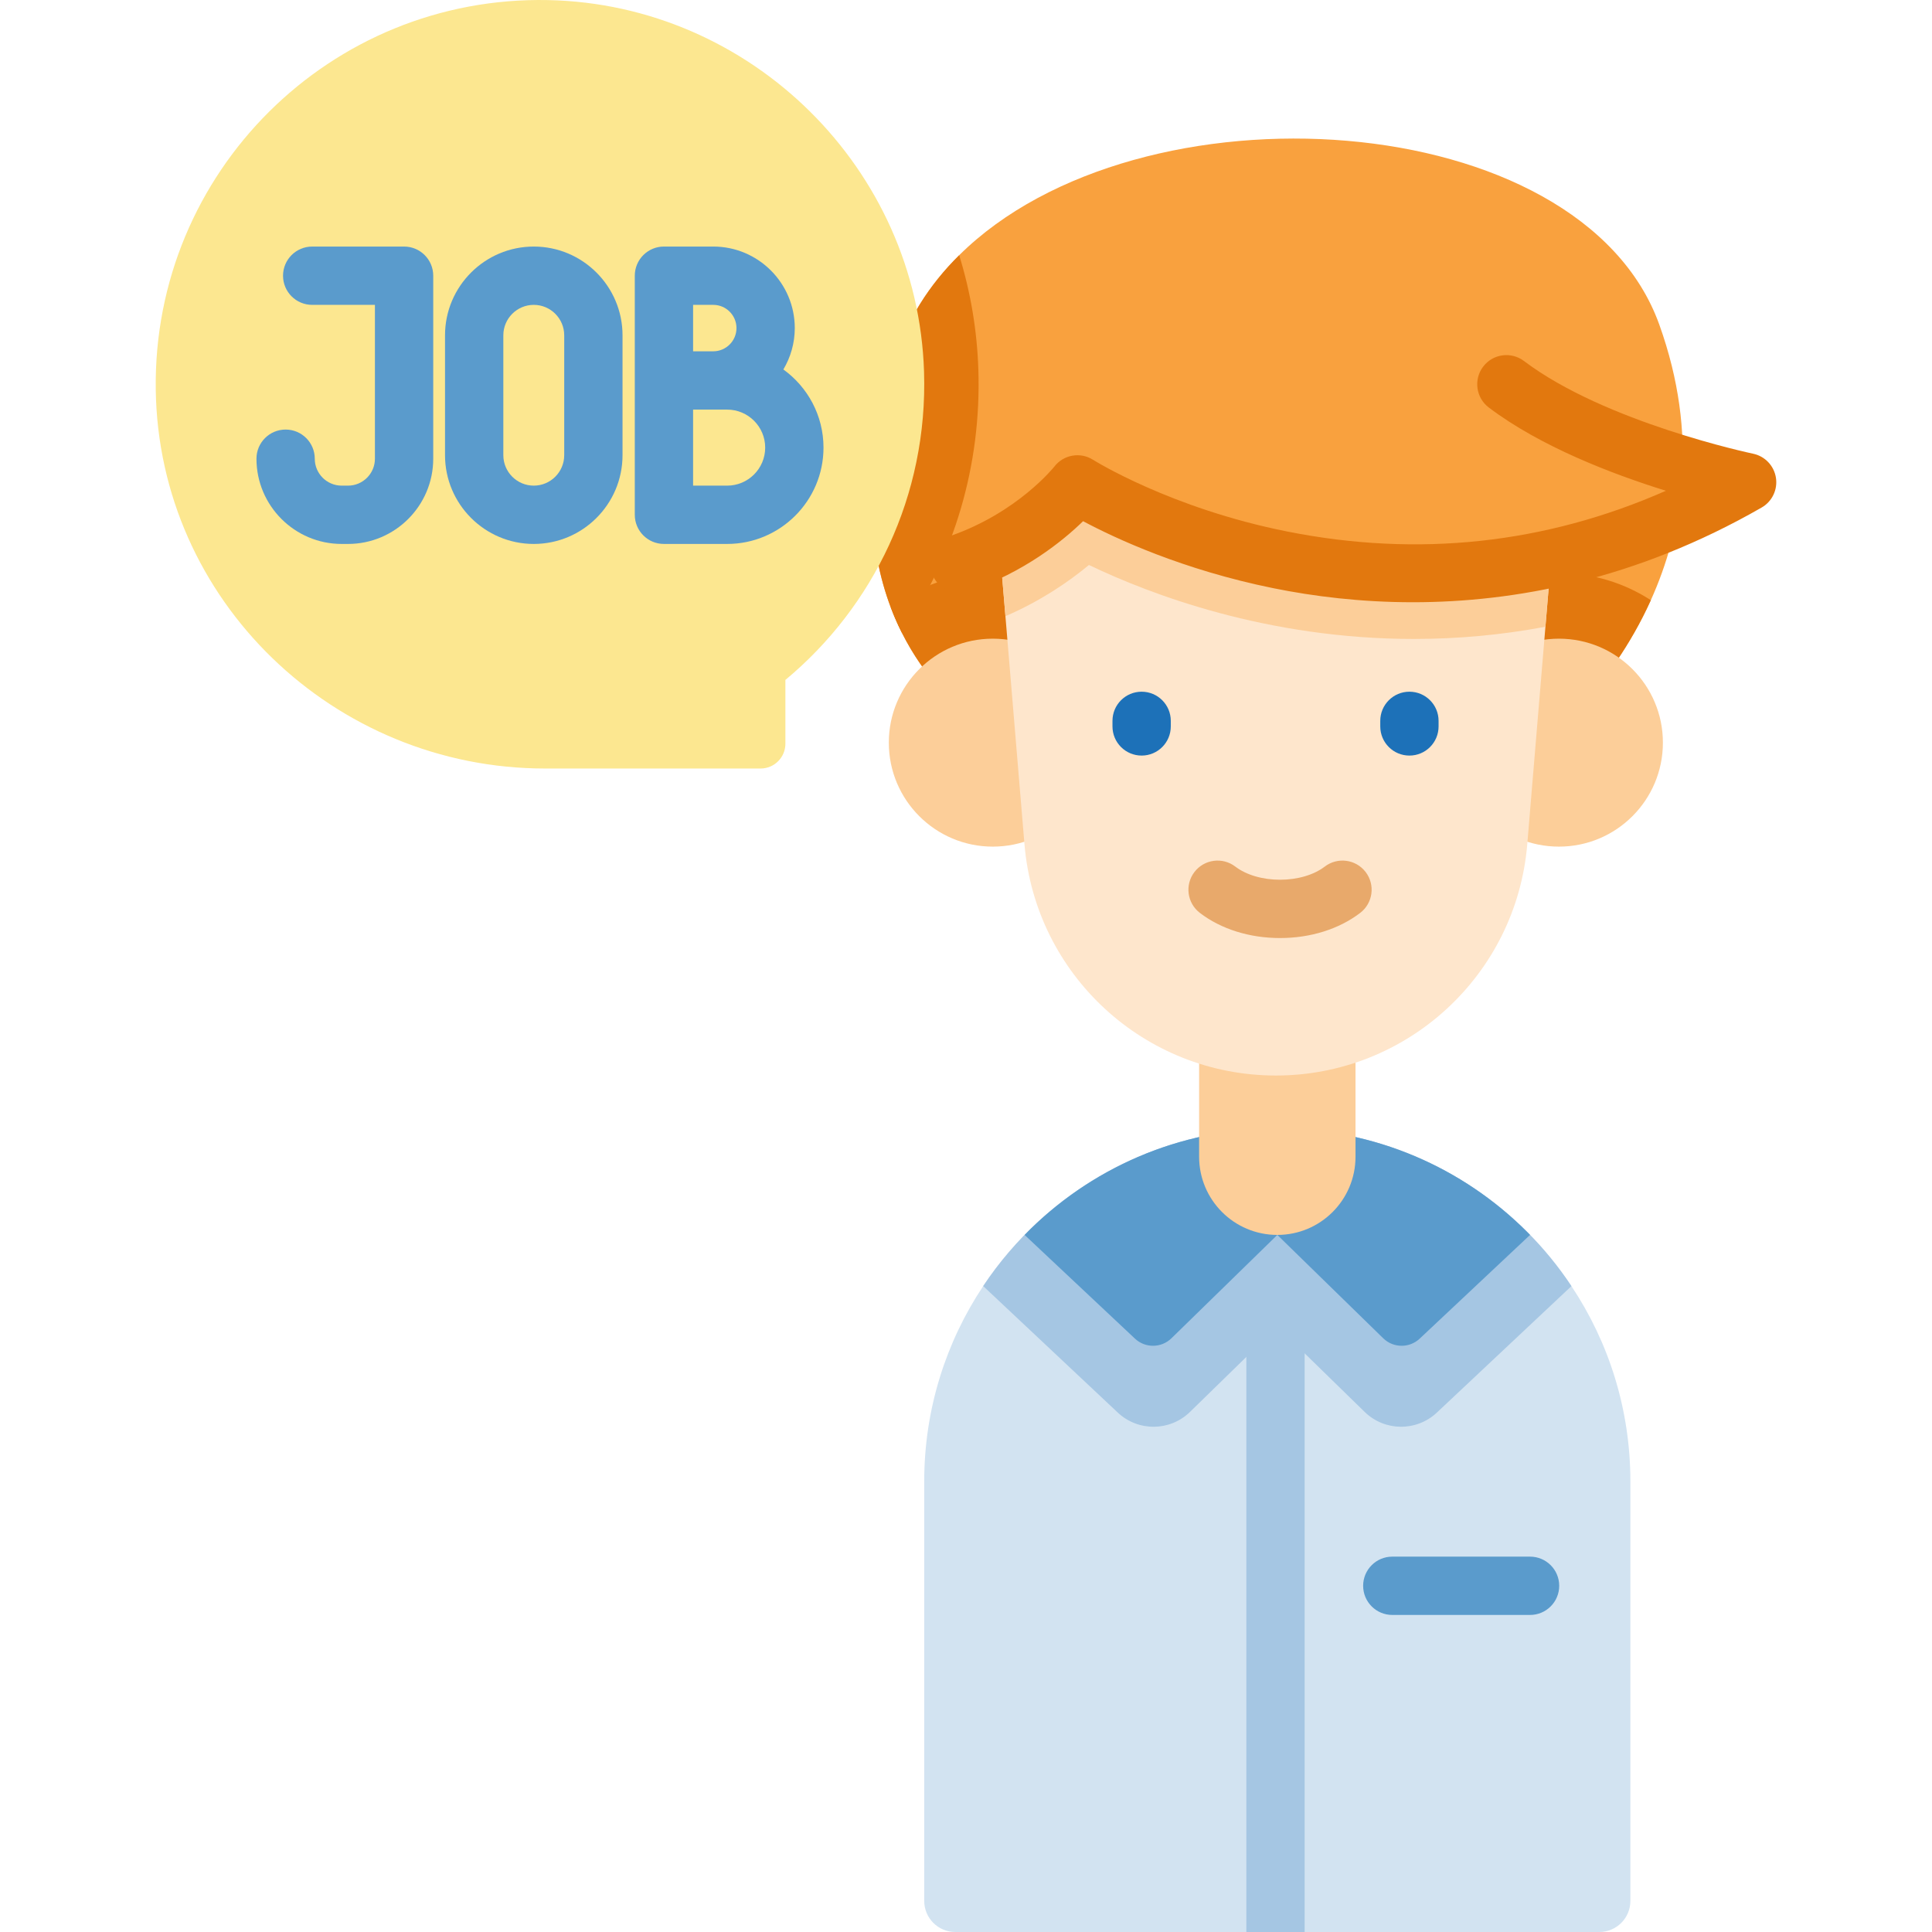 <?xml version="1.0" encoding="iso-8859-1"?>
<!-- Generator: Adobe Illustrator 19.0.0, SVG Export Plug-In . SVG Version: 6.00 Build 0)  -->
<svg version="1.1" id="Capa_1" xmlns="http://www.w3.org/2000/svg" xmlns:xlink="http://www.w3.org/1999/xlink" x="0px" y="0px"
	 viewBox="0 0 512 512" style="enable-background:new 0 0 512 512;" xml:space="preserve">
<path style="fill:#F9A13E;" d="M437.488,159.053c-10.882,24.089-28.373,37.757-28.373,37.757h-141.99c0,0-17.519-7.982-28.143-29.18
	c-1.057-2.094-2.036-4.322-2.93-6.685c-5.83-15.454-7.77-36.672,0.826-65.054c3.323-10.969,9.346-20.382,17.318-28.258
	c47.669-47.228,164.677-39.755,185.539,18.403C450.339,115.6,445.883,140.438,437.488,159.053z"/>
<g>
	<path style="fill:#E2780E;" d="M238.982,167.63c-1.057-2.094-2.036-4.322-2.93-6.685c-5.83-15.454-7.77-36.672,0.826-65.054
		c3.323-10.969,9.346-20.382,17.318-28.258c3.026,9.778,4.754,19.988,5.081,30.419C260.084,123.284,252.871,147.469,238.982,167.63z
		"/>
	<path style="fill:#E2780E;" d="M437.488,159.052c-10.881,24.093-28.373,37.757-28.373,37.757h-40.936
		c0-24.789,20.16-44.949,44.949-44.949C422.095,151.86,430.458,154.505,437.488,159.052z"/>
	<path style="fill:#E2780E;" d="M308.057,196.81h-40.936c0,0-21.158-9.639-31.064-35.867c7.528-5.695,16.901-9.083,27.051-9.083
		C287.896,151.86,308.057,172.021,308.057,196.81z"/>
</g>
<path style="fill:#D2E3F1;" d="M432.069,392.602v111.157c0,4.553-3.688,8.241-8.241,8.241h-170.66c-4.543,0-8.241-3.688-8.241-8.241
	V392.602c0-19.141,5.759-36.953,15.628-51.777c16.771-25.188,45.431-41.784,77.954-41.784c25.827,0,49.232,10.477,66.169,27.392
	c4.378,4.389,8.334,9.21,11.765,14.402C426.321,355.66,432.069,373.461,432.069,392.602z"/>
<g>
	<path style="fill:#A5C6E3;" d="M345.75,331.554V512h-15.453V331.554c0-4.265,3.461-7.726,7.726-7.726
		C342.299,323.827,345.75,327.288,345.75,331.554z"/>
	<path style="fill:#A5C6E3;" d="M416.445,340.833l-35.658,33.512c-5.406,5.081-13.839,5-19.14-0.174l-23.142-22.585l-23.142,22.585
		c-5.301,5.174-13.746,5.255-19.14,0.174l-35.669-33.523c16.773-25.183,45.425-41.783,77.951-41.783
		c25.833,0,49.23,10.475,66.165,27.399C409.056,330.822,413.012,335.648,416.445,340.833z"/>
</g>
<path style="fill:#5A9BCC;" d="M405.481,327.267l-29.247,27.484c-2.726,2.562-6.987,2.522-9.664-0.092l-28.064-27.393
	l-28.064,27.393c-2.677,2.613-6.938,2.654-9.664,0.092l-29.247-27.484c16.983-17.426,40.722-28.238,66.975-28.238
	c25.839,0,49.235,10.47,66.161,27.41C404.938,326.71,405.21,326.981,405.481,327.267z"/>
<path style="fill:#FCCE99;" d="M338.502,327.267L338.502,327.267c-11.446,0-20.724-9.278-20.724-20.724V270.8h41.448v35.743
	C359.227,317.988,349.948,327.267,338.502,327.267z"/>
<path style="fill:#5A9BCC;" d="M405.481,427.978h-36.508c-4.267,0-7.726-3.459-7.726-7.726s3.459-7.726,7.726-7.726h36.508
	c4.267,0,7.726,3.459,7.726,7.726C413.207,424.519,409.748,427.978,405.481,427.978z"/>
<g>
	<circle style="fill:#FCCE99;" cx="413.131" cy="196.81" r="27.555"/>
	<circle style="fill:#FCCE99;" cx="263.101" cy="196.81" r="27.555"/>
</g>
<path style="fill:#FEE6CC;" d="M413.128,123.278l-3.573,42.815l-4.814,57.639c-2.888,34.649-31.853,61.293-66.629,61.293
	c-34.765,0-63.729-26.645-66.618-61.293l-5.046-60.435l-3.341-40.019H413.128z"/>
<path style="fill:#FCCE99;" d="M413.128,123.278l-3.573,42.815c-11.46,2.158-23.095,3.236-34.881,3.236
	c-38.79,0-69.819-11.797-86.094-19.604c-5.382,4.466-12.76,9.523-22.132,13.572l-3.341-40.019L413.128,123.278L413.128,123.278z"/>
<path style="fill:#F9A13E;" d="M399.208,101.833c23.2,17.542,63.799,25.968,63.799,25.968c-93.959,53.95-177.477,0.57-177.477,0.57
	s-10.686,13.905-31.277,21.01l8.854-47.547L399.208,101.833L399.208,101.833z"/>
<path style="fill:#E2780E;" d="M374.424,159.6c-13.871,0.001-26.355-1.572-36.923-3.71c-24.014-4.859-41.881-13.189-50.473-17.77
	c-5.429,5.287-15.579,13.501-30.256,18.565c-4.032,1.39-8.432-0.749-9.824-4.784c-1.392-4.034,0.75-8.432,4.784-9.824
	c17.898-6.176,27.578-18.294,27.671-18.414c2.442-3.179,6.91-3.961,10.287-1.802c0.191,0.121,20.479,12.843,51.476,19.004
	c34.721,6.901,68.379,3.261,100.314-10.807c-14.249-4.429-33.223-11.695-46.933-22.061c-3.403-2.573-4.076-7.419-1.503-10.823
	s7.419-4.076,10.823-1.503c21.563,16.304,60.32,24.485,60.709,24.565c3.142,0.652,5.554,3.179,6.06,6.348
	c0.506,3.169-0.999,6.32-3.783,7.918C433.45,153.682,401.332,159.6,374.424,159.6z"/>
<g>
	<path style="fill:#1D71B8;" d="M302.544,200.236c-4.267,0-7.726-3.459-7.726-7.726v-1.475c0-4.267,3.459-7.726,7.726-7.726
		s7.726,3.459,7.726,7.726v1.475C310.27,196.777,306.811,200.236,302.544,200.236z"/>
	<path style="fill:#1D71B8;" d="M373.512,200.236c-4.267,0-7.726-3.459-7.726-7.726v-1.475c0-4.267,3.459-7.726,7.726-7.726
		s7.726,3.459,7.726,7.726v1.475C381.238,196.777,377.779,200.236,373.512,200.236z"/>
</g>
<path style="fill:#E8A96B;" d="M339.221,248.591c-8.078,0-15.623-2.367-21.242-6.663c-3.39-2.592-4.036-7.441-1.445-10.831
	c2.594-3.39,7.443-4.035,10.831-1.445c2.897,2.216,7.219,3.486,11.856,3.486c4.638,0,8.959-1.271,11.856-3.486
	c3.39-2.592,8.239-1.946,10.831,1.444c2.592,3.39,1.946,8.239-1.444,10.831C354.844,246.224,347.3,248.591,339.221,248.591z"/>
<path style="fill:#FCE790;" d="M145.24,0.022c53.821,1.104,97.927,44.681,99.641,98.485c1.047,32.85-13.475,62.343-36.741,81.677
	v16.895c0,3.638-2.949,6.587-6.587,6.587h-57.081c-55.93,0-102.454-44.526-103.196-100.451C40.513,45.628,87.559-1.161,145.24,0.022
	z"/>
<g>
	<path style="fill:#5A9BCC;" d="M107.085,65.34H82.733c-4.267,0-7.726,3.459-7.726,7.726s3.459,7.726,7.726,7.726h16.626v40.771
		c0,3.934-3.2,7.134-7.134,7.134h-1.672c-3.934,0-7.134-3.2-7.134-7.134c0-4.267-3.459-7.726-7.726-7.726s-7.726,3.459-7.726,7.726
		c0,12.455,10.132,22.587,22.587,22.587h1.672c12.455,0,22.587-10.132,22.587-22.587V73.066
		C114.812,68.799,111.352,65.34,107.085,65.34z"/>
	<path style="fill:#5A9BCC;" d="M141.456,65.34c-12.969,0-23.52,10.551-23.52,23.52v31.771c0,12.969,10.551,23.52,23.52,23.52
		c12.969,0,23.52-10.551,23.52-23.52V88.86C164.976,75.891,154.425,65.34,141.456,65.34z M149.523,120.631
		c0,4.448-3.619,8.067-8.067,8.067s-8.067-3.619-8.067-8.067V88.86c0-4.448,3.619-8.067,8.067-8.067s8.067,3.619,8.067,8.067
		V120.631z"/>
	<path style="fill:#5A9BCC;" d="M207.602,97.912c1.908-3.219,3.023-6.961,3.023-10.967c0-11.913-9.693-21.606-21.606-21.606h-13.067
		c-4.267,0-7.726,3.459-7.726,7.726v63.358c0,4.267,3.459,7.726,7.726,7.726h16.758c14.075,0,25.526-11.451,25.526-25.526
		C218.237,110.105,214.036,102.552,207.602,97.912z M195.173,86.946c0,3.393-2.761,6.153-6.153,6.153h-5.341V80.793h5.341
		C192.412,80.793,195.173,83.553,195.173,86.946z M192.71,128.698h-9.032v-20.147h5.341h3.691c5.554,0,10.073,4.519,10.073,10.073
		C202.784,124.179,198.265,128.698,192.71,128.698z"/>
</g>
<g>
</g>
<g>
</g>
<g>
</g>
<g>
</g>
<g>
</g>
<g>
</g>
<g>
</g>
<g>
</g>
<g>
</g>
<g>
</g>
<g>
</g>
<g>
</g>
<g>
</g>
<g>
</g>
<g>
</g>
</svg>

